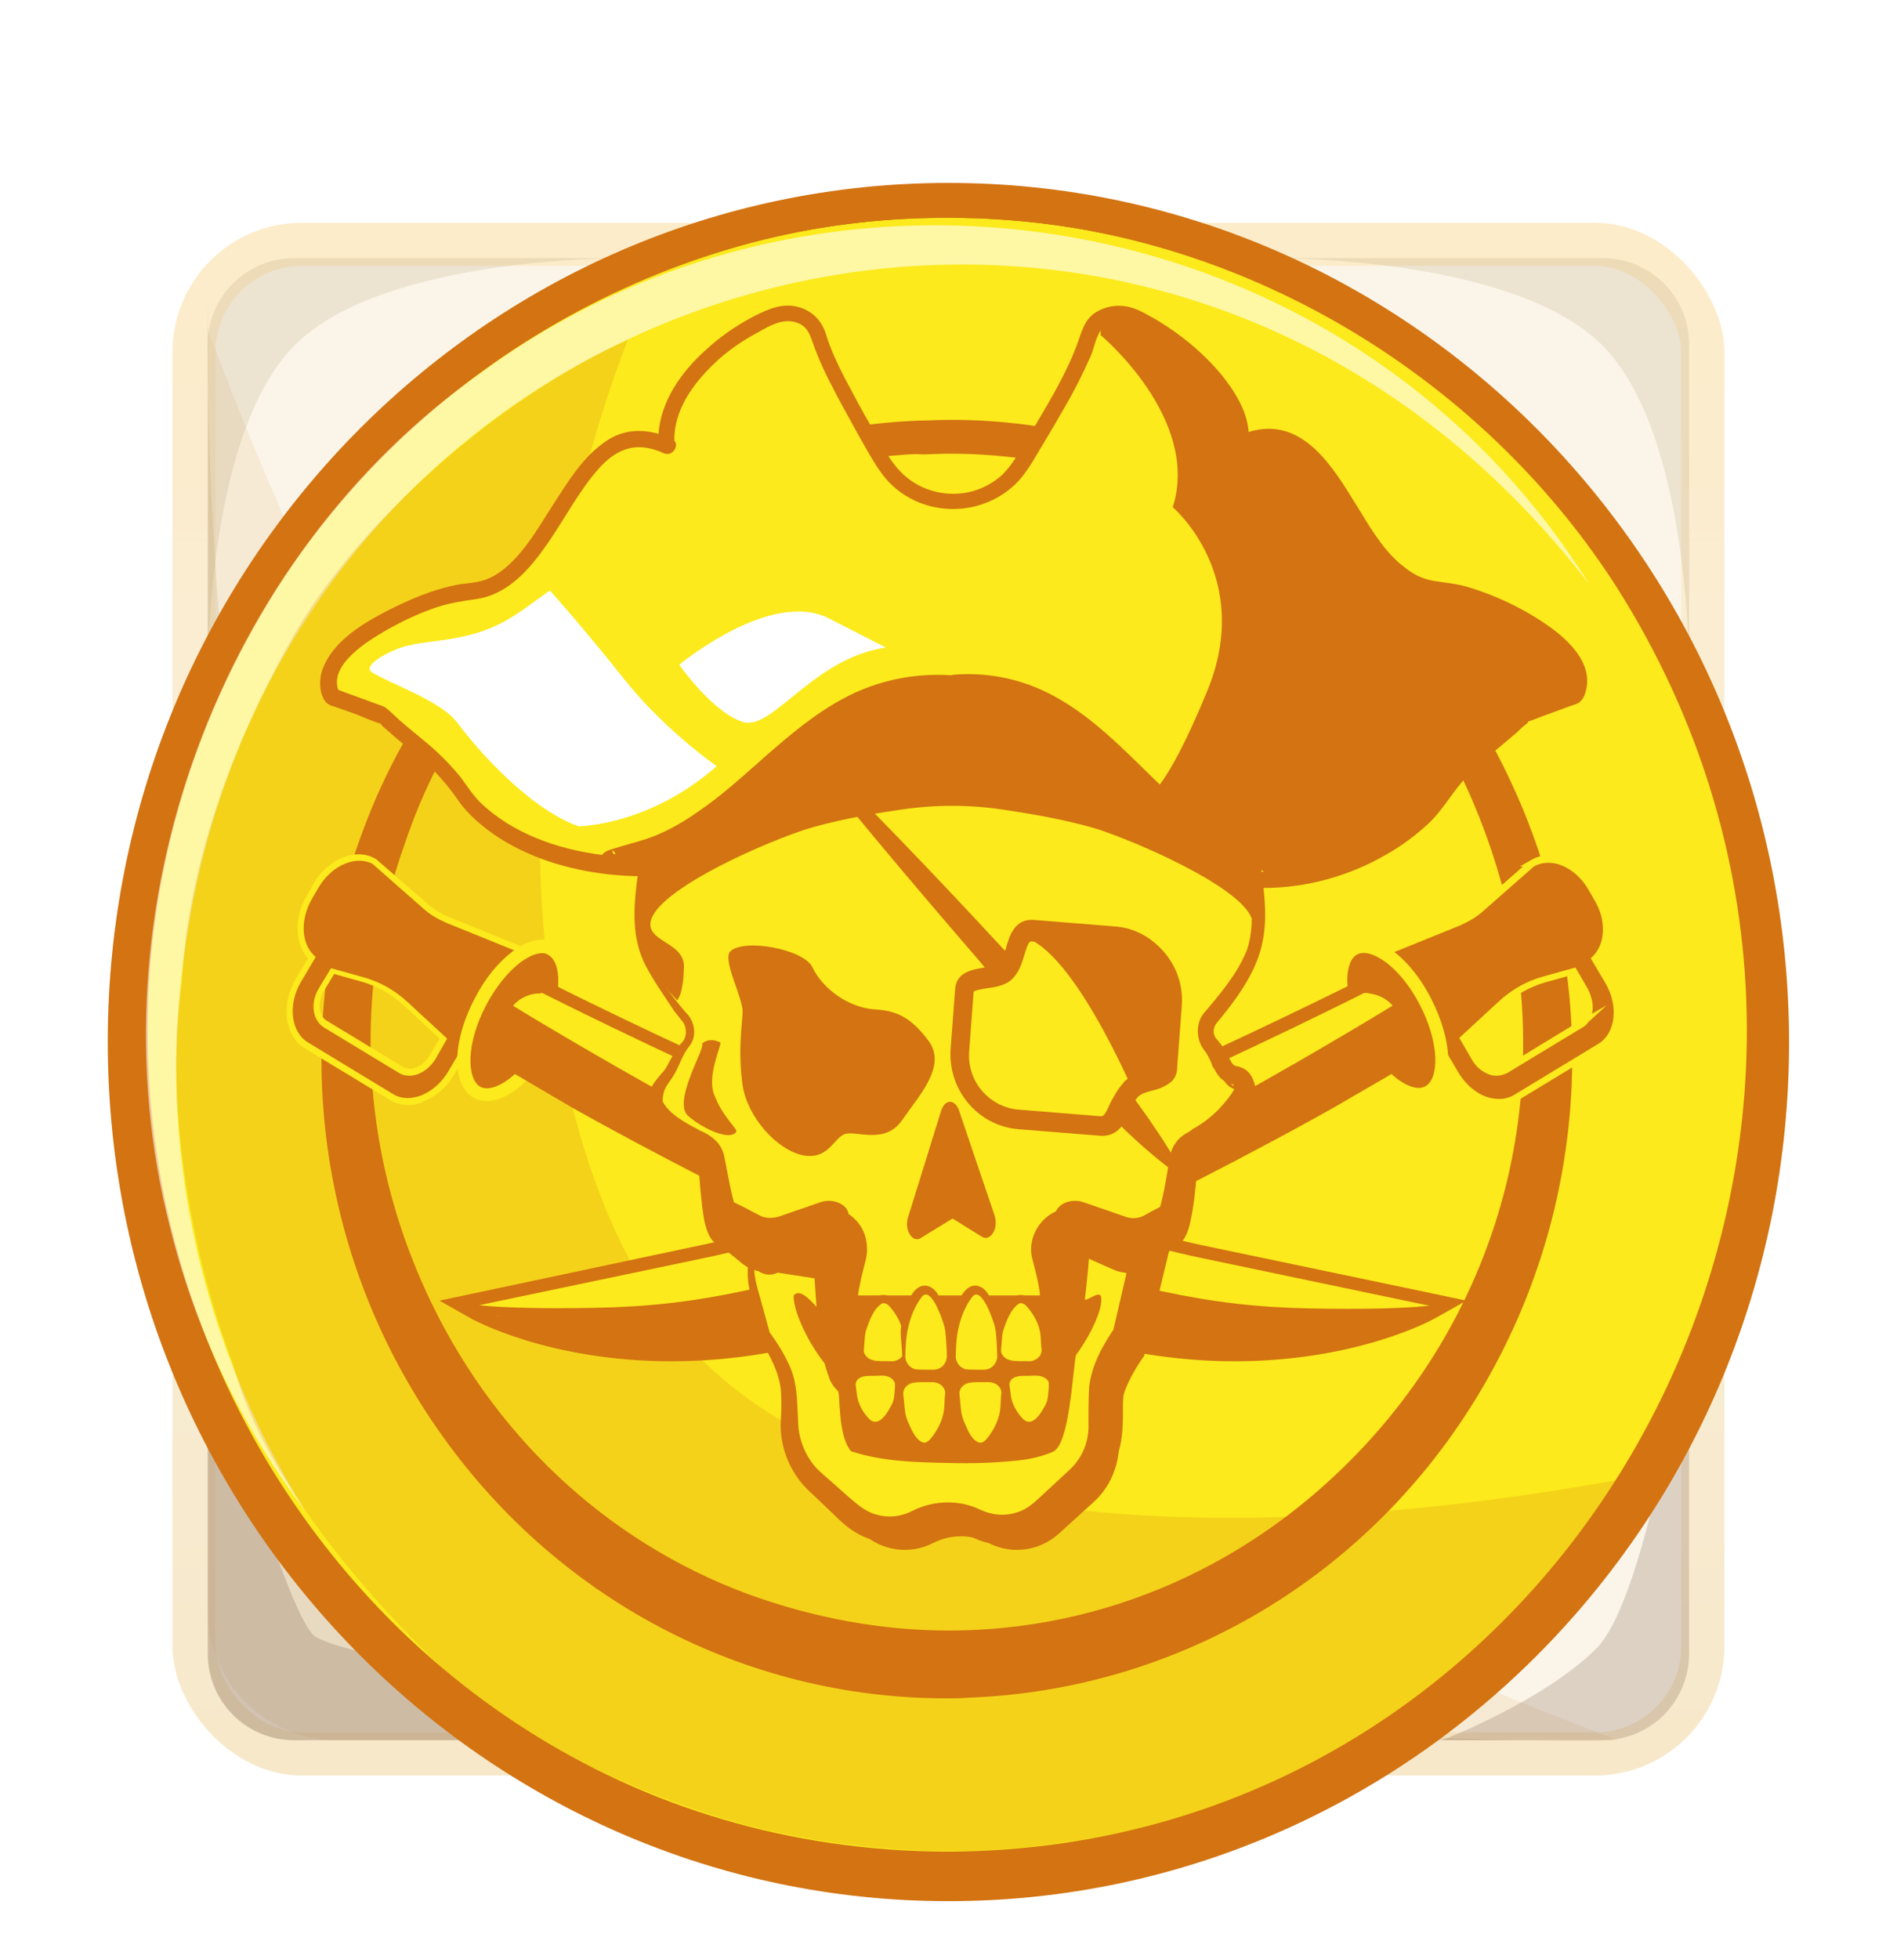 <svg width="106" height="109" viewBox="0 0 106 109" fill="none" xmlns="http://www.w3.org/2000/svg">
<g filter="url(#filter0_d_1193_19037)">
<rect x="9.6" y="9.999" width="86.401" height="86.401" rx="7.2" fill="#EDD195" fill-opacity="0.2"/>
<rect x="10.8" y="11.199" width="84.001" height="84.001" rx="6" stroke="url(#paint0_linear_1193_19037)" stroke-opacity="0.2" stroke-width="2.4"/>
<path d="M11.56 15.889C11.56 15.889 23.726 49.656 40.033 65.963C56.339 82.27 90.106 94.436 90.106 94.436H18.76C14.783 94.436 11.56 91.213 11.56 87.236V15.889Z" fill="#E1C088" fill-opacity="0.2"/>
<path d="M11.586 13.925C11.586 13.925 10.217 61.643 27.3 78.726C44.383 95.809 90.137 94.436 90.137 94.436H16.39C13.739 94.436 11.59 92.287 11.59 89.636L11.586 13.925Z" fill="#B69C75" fill-opacity="0.2"/>
<path d="M80.289 94.436C80.289 94.436 85.966 92.247 88.882 89.319C91.799 86.391 94.034 70.873 94.034 70.873L94.034 89.635C94.034 92.286 91.885 94.435 89.234 94.435L80.289 94.436Z" fill="#644433" fill-opacity="0.2"/>
<path d="M94.041 35.526C94.041 35.526 94.257 21.747 89.133 16.748C84.009 11.748 70.478 11.963 70.478 11.963L89.24 11.963C91.891 11.963 94.04 14.112 94.04 16.763L94.041 35.526Z" fill="#B69C75" fill-opacity="0.2"/>
<path d="M35.129 11.962C35.129 11.962 21.351 11.745 16.351 16.869C11.351 21.994 11.566 35.525 11.566 35.525L11.566 16.763C11.566 14.112 13.715 11.963 16.366 11.963L35.129 11.962Z" fill="#B69C75" fill-opacity="0.2"/>
<path d="M11.56 71.855C11.56 71.855 15.743 86.918 17.451 88.584C19.158 90.25 48.869 94.434 48.869 94.434H16.36C13.709 94.434 11.56 92.285 11.56 89.634V71.855Z" fill="#644433" fill-opacity="0.2"/>
</g>
<g filter="url(#filter1_d_1193_19037)">
<path d="M52.801 100.992C78.65 100.992 99.601 79.577 99.601 53.204C99.601 26.831 78.65 5.379 52.801 5.379C26.952 5.379 6 26.793 6 53.166C6 79.54 26.952 100.992 52.801 100.992Z" fill="#D37311"/>
<path d="M52.733 99.65C77.674 99.65 97.89 78.971 97.89 53.504C97.89 28.036 77.674 7.322 52.733 7.322C27.792 7.322 7.576 28 7.576 53.467C7.576 78.935 27.792 99.65 52.733 99.65Z" fill="#FCEA1C"/>
<path d="M52.733 7.322C68.046 7.104 83.004 15.666 91.282 28.762C102.9 47.119 100.378 71.462 85.313 87.025C84.39 88.004 83.004 89.274 82.009 90.181L80.233 91.596C79.735 91.995 78.918 92.575 78.385 92.938L77.462 93.591C76.964 93.881 76.005 94.498 75.507 94.788C74.548 95.369 73.518 95.877 72.487 96.421L70.427 97.364C56.748 103.241 40.476 101.863 28.005 93.591C12.835 83.615 4.556 65.004 7.399 46.829C10.774 24.445 30.528 7.068 52.733 7.322ZM52.733 7.322C40.831 7.177 29.071 12.401 20.722 21.035C7.967 34.022 4.13 54.411 11.342 71.244C18.555 88.222 34.578 99.251 52.733 99.251C70.889 99.251 86.948 88.186 94.124 71.208C101.337 54.374 97.535 33.95 84.745 20.999C76.396 12.401 64.671 7.177 52.733 7.322Z" fill="#D37311"/>
<path d="M52.733 7.322C70.675 7.104 87.871 18.785 94.728 35.691C107.447 66.31 85.348 100.52 52.733 100.484C20.117 100.484 -1.982 66.31 10.738 35.691C17.63 18.785 34.826 7.104 52.733 7.322ZM52.733 7.322C34.897 7.14 17.737 18.931 11.271 35.909C-0.596 65.875 21.148 98.815 52.733 98.743C84.318 98.779 106.097 65.838 94.23 35.909C87.728 18.931 70.604 7.14 52.733 7.322Z" fill="#D37311"/>
<path d="M52.734 7.322C70.64 7.068 87.836 18.822 94.622 35.764C107.164 66.274 85.136 100.121 52.734 100.158C20.331 100.121 -1.696 66.274 10.845 35.764C17.667 18.822 34.827 7.068 52.734 7.322ZM52.734 7.322C34.863 7.177 17.702 18.894 11.165 35.873C-0.915 65.875 21.006 99.251 52.769 99.142C84.532 99.287 106.453 65.875 94.373 35.873C87.765 18.894 70.605 7.177 52.734 7.322Z" fill="#D37311"/>
<path d="M52.735 7.322C37.99 7.213 23.601 15.267 15.501 27.819C-3.756 58.111 17.419 98.162 52.735 98.235C88.05 98.162 109.225 58.075 89.969 27.819C81.904 15.267 67.479 7.213 52.735 7.322ZM52.735 7.322C63.038 7.213 73.27 11.095 81.264 17.697C102.155 34.675 103.718 66.818 84.959 86.19C76.503 95.079 64.814 100.012 52.699 100.012C40.548 100.012 28.93 95.115 20.439 86.19C1.751 66.854 3.314 34.712 24.205 17.697C32.199 11.095 42.431 7.213 52.735 7.322Z" fill="#D37311"/>
<g opacity="0.6">
<path d="M88.475 27.71C62.433 -6.138 10.206 11.348 9.815 54.628C9.815 63.335 12.373 71.897 16.992 79.261C13.474 74.654 10.881 69.212 9.46 63.48C4.947 45.885 12.16 26.259 26.762 15.956C46.552 1.444 75.365 6.632 88.475 27.71Z" fill="white"/>
</g>
<path opacity="0.6" d="M24.219 31.842C23.58 31.914 21.803 32.785 22.372 33.148C23.224 33.692 25.711 34.526 26.493 35.578C28.163 37.791 30.472 39.931 32.355 40.584C32.355 40.584 35.73 40.584 39.034 37.682C39.034 37.682 36.547 35.977 34.558 33.474C32.568 30.971 30.97 29.194 30.97 29.194L29.762 30.064C28.127 31.225 27.026 31.443 25.036 31.697C24.752 31.733 24.468 31.769 24.219 31.842Z" fill="#D37311"/>
<path opacity="0.6" d="M47.206 31.951C43.618 32.495 41.735 36.014 40.278 35.542C38.821 35.07 37.223 32.785 37.223 32.785C37.223 32.785 41.628 29.121 44.435 30.536L47.206 31.951Z" fill="#D37311"/>
<path d="M34.947 14.116C28.08 17.138 19.945 24.152 16.247 30.735C12.853 36.779 10.438 43.469 10.12 49.944C9.064 56.527 10.777 65.424 12.973 71.096C14.452 76.923 19.803 83.319 23.96 87.391C28.117 91.463 33.602 94.172 39.087 96.024C44.573 97.876 51.365 98.616 57.344 97.966C63.323 97.317 69.704 95.7 74.987 92.355C80.549 89.302 86.29 83.29 89.988 77.57C70.761 81.024 49.5 81.08 39.087 70.88C29.062 61.06 26.918 34.944 34.947 14.116Z" fill="#D37311" fill-opacity="0.2"/>
<path d="M51.576 19.543C64.828 18.89 77.867 27.053 83.445 39.388C93.784 61.844 78.222 87.928 53.921 88.798C29.548 89.669 12.281 64.71 21.092 41.6C25.853 28.903 38.288 19.834 51.576 19.543ZM51.576 19.543C38.359 19.87 25.995 29.048 21.696 41.818C15.55 59.05 24.467 78.495 41.308 84.735C68.594 94.784 94.353 66.886 82.841 39.642C77.725 27.234 64.757 18.927 51.576 19.543Z" fill="#D37311"/>
<path d="M52.678 89.706C41.415 89.706 30.899 84.155 24.361 74.723C17.54 64.927 16.012 52.411 20.276 41.238C24.93 28.758 36.974 19.652 49.942 18.673C50.475 18.637 51.008 18.6 51.541 18.6C65.077 17.947 78.507 26.328 84.227 38.952C89.201 49.763 88.526 62.352 82.415 72.618C76.304 82.885 65.646 89.234 53.921 89.669C53.495 89.706 53.104 89.706 52.678 89.706ZM35.127 82.704C40.633 86.259 47.135 88.109 53.85 87.891C61.453 87.638 68.559 84.699 74.173 79.802C64.971 87.638 52.607 89.887 41.024 85.606C38.928 84.808 36.974 83.865 35.127 82.704ZM50.084 20.523C37.756 21.466 26.564 30.137 22.549 42.108C19.636 50.235 20.062 59.05 23.686 66.995C27.31 74.94 33.705 80.962 41.628 83.901C45.323 85.243 49.089 85.933 52.82 85.933C61.453 85.933 69.767 82.341 76.02 75.593C84.938 65.943 87.247 52.303 82.096 40.041C77.193 28.214 65.113 20.269 52.5 20.45L51.434 20.487C50.937 20.45 50.511 20.487 50.084 20.523Z" fill="#D37311"/>
<path d="M17.574 44.503L17.219 45.156C16.508 46.353 16.579 47.768 17.361 48.493L16.615 49.763C15.833 51.141 16.011 52.774 17.041 53.391L21.767 56.256C22.797 56.873 24.289 56.293 25.106 54.914L25.852 53.645C26.847 53.971 28.09 53.391 28.801 52.157L29.156 51.504C29.938 50.162 29.76 48.566 28.73 47.949L24.964 46.462C24.502 46.28 24.076 45.99 23.685 45.664L20.878 43.197C19.812 42.58 18.356 43.16 17.574 44.503ZM17.894 50.271L18.498 49.255L20.203 49.727C21.091 49.981 21.909 50.452 22.584 51.069L24.68 52.992L24.076 54.007C23.649 54.733 22.868 55.059 22.299 54.733L18.107 52.193C17.574 51.867 17.468 50.996 17.894 50.271Z" fill="#D37311"/>
<path d="M22.69 56.692C22.335 56.692 21.98 56.583 21.695 56.402L16.97 53.536C15.833 52.846 15.62 51.105 16.473 49.654L17.148 48.529C16.402 47.695 16.366 46.28 17.077 45.047L17.29 44.684L17.432 44.394C18.249 42.979 19.848 42.326 20.949 43.016L23.791 45.482C24.147 45.809 24.573 46.063 25.035 46.244L28.801 47.768C29.938 48.457 30.151 50.162 29.334 51.613L28.978 52.266C28.268 53.499 27.024 54.116 25.959 53.862L25.284 54.987C24.893 55.676 24.289 56.22 23.614 56.474C23.294 56.656 23.01 56.692 22.69 56.692ZM17.787 44.503L17.361 45.228C16.721 46.353 16.757 47.659 17.468 48.348L17.574 48.457L16.757 49.836C16.011 51.105 16.189 52.629 17.148 53.209L21.873 56.075C22.335 56.365 22.903 56.365 23.472 56.148C24.076 55.894 24.608 55.422 24.964 54.805L25.781 53.427L25.923 53.463C26.847 53.79 28.019 53.173 28.659 52.085L29.014 51.432C29.76 50.162 29.582 48.675 28.659 48.094L24.893 46.571C24.395 46.353 23.933 46.099 23.543 45.736L20.736 43.269C19.848 42.798 18.533 43.306 17.787 44.503ZM22.797 55.059C22.584 55.059 22.406 55.023 22.228 54.914L18.036 52.375C17.396 51.976 17.254 50.996 17.752 50.198L17.858 50.017L18.427 49.074L20.239 49.582C21.162 49.836 21.98 50.307 22.69 50.96L24.893 52.992L24.253 54.116C23.898 54.697 23.329 55.059 22.797 55.059ZM17.965 50.452C17.681 51.069 17.752 51.758 18.214 52.012L22.406 54.551C22.868 54.842 23.578 54.551 23.933 53.898L24.466 52.992L22.477 51.142C21.802 50.525 21.02 50.089 20.168 49.836L18.604 49.4L17.965 50.452Z" fill="#FCEA1C"/>
<path d="M30.551 53.014C31.691 50.819 31.773 48.584 30.733 48.02C29.692 47.457 27.925 48.779 26.785 50.974C25.644 53.168 25.563 55.404 26.603 55.968C27.643 56.531 29.41 55.209 30.551 53.014Z" fill="#D37311"/>
<path d="M27.096 56.474C26.847 56.474 26.598 56.402 26.385 56.293C25.142 55.604 25.142 53.209 26.421 50.779C26.989 49.654 27.735 48.747 28.552 48.131C29.405 47.478 30.258 47.333 30.862 47.659C31.466 47.986 31.821 48.784 31.785 49.872C31.75 50.888 31.43 52.049 30.826 53.137C29.831 55.205 28.304 56.474 27.096 56.474ZM30.187 48.239C29.831 48.239 29.441 48.421 28.979 48.747C28.268 49.291 27.593 50.126 27.06 51.142C25.923 53.318 25.994 55.241 26.741 55.676C27.487 56.075 29.121 55.023 30.222 52.883C30.755 51.867 31.075 50.815 31.075 49.908C31.11 49.11 30.897 48.566 30.542 48.348C30.435 48.276 30.329 48.239 30.187 48.239Z" fill="#FCEA1C"/>
<path d="M68.736 70.587C66.711 70.587 64.614 70.369 62.518 69.97C52.25 67.902 32.248 56.656 32.07 56.547L28.944 54.733C28.02 54.189 27.558 53.173 27.771 52.085C27.984 51.033 28.766 50.271 29.832 50.126C29.938 50.126 30.081 50.09 30.187 50.09H30.258L30.329 50.126C30.578 50.235 54.205 62.17 66.853 64.819L80.638 67.721L79.785 68.192C79.643 68.301 75.522 70.587 68.736 70.587Z" fill="#FCEA1C"/>
<path d="M30.187 50.452C30.258 50.489 53.956 62.497 66.782 65.181L79.608 67.866C79.608 67.866 75.486 70.188 68.7 70.188C66.853 70.188 64.792 70.006 62.554 69.571C52.215 67.467 32.177 56.221 32.177 56.221L29.086 54.407C27.38 53.391 27.878 50.743 29.832 50.489C29.974 50.489 30.081 50.489 30.187 50.452ZM30.329 49.727H30.152C30.009 49.727 29.903 49.727 29.761 49.763C28.588 49.908 27.629 50.815 27.416 52.012C27.167 53.246 27.7 54.407 28.766 55.023L31.857 56.837C32.674 57.309 52.108 68.192 62.447 70.297C64.543 70.732 66.675 70.95 68.7 70.95C75.593 70.95 79.785 68.628 79.963 68.519L81.633 67.576L79.75 67.177L66.924 64.492C54.311 61.844 30.72 49.944 30.507 49.836L30.329 49.727Z" fill="#D37311"/>
<path d="M27.736 51.831C27.416 52.774 28.055 53.246 28.908 53.754L36.582 58.035C36.582 58.035 54.382 67.068 64.97 68.809C75.522 70.551 80.212 67.757 80.212 67.757C80.212 67.757 78.862 68.12 72.999 68.011C67.137 67.902 63.087 66.886 54.027 64.093C45.003 61.3 28.34 51.033 28.34 51.033L27.736 51.831Z" fill="#D37311"/>
<path d="M27.948 52.23C27.628 53.173 28.019 54.189 28.872 54.697L35.906 58.651C35.906 58.651 53.28 68.483 63.832 70.224C74.384 71.965 79.536 68.374 79.536 68.374C79.536 68.374 78.186 68.737 72.323 68.628C66.461 68.519 62.411 67.503 53.351 64.71C44.327 61.916 27.948 52.23 27.948 52.23Z" fill="#D37311"/>
<path d="M85.256 43.197L82.449 45.664C82.058 45.99 81.632 46.28 81.17 46.462L77.404 47.985C76.374 48.602 76.196 50.198 76.978 51.541L77.333 52.194C78.044 53.391 79.287 54.007 80.282 53.681L81.028 54.95C81.809 56.329 83.337 56.91 84.368 56.293L89.093 53.427C90.123 52.81 90.336 51.178 89.519 49.799L88.773 48.529C89.519 47.804 89.626 46.389 88.915 45.192L88.56 44.539C87.743 43.16 86.286 42.58 85.256 43.197ZM87.991 52.194L83.799 54.733C83.231 55.059 82.449 54.769 82.023 54.007L81.419 52.992L83.515 51.069C84.19 50.452 85.007 49.981 85.895 49.727L87.6 49.255L88.204 50.271C88.666 50.996 88.56 51.867 87.991 52.194Z" fill="#D37311"/>
<path d="M83.408 56.692C83.231 56.692 83.018 56.656 82.84 56.619C82.058 56.402 81.312 55.821 80.85 55.023L80.175 53.898C79.11 54.189 77.866 53.536 77.156 52.302L76.8 51.686C76.409 50.996 76.232 50.234 76.303 49.509C76.374 48.783 76.729 48.203 77.298 47.877L81.099 46.317C81.561 46.135 81.987 45.881 82.343 45.555L84.794 43.414H84.616L85.185 43.088C85.647 42.798 86.18 42.725 86.748 42.87C87.53 43.088 88.24 43.632 88.702 44.467L89.057 45.12C89.768 46.353 89.732 47.768 88.986 48.602L89.661 49.727C90.514 51.178 90.301 52.919 89.164 53.608L84.439 56.474C84.119 56.619 83.764 56.692 83.408 56.692ZM80.353 53.463L81.17 54.842C81.597 55.567 82.236 56.111 82.947 56.293C83.444 56.402 83.87 56.365 84.261 56.148L88.986 53.282C89.945 52.701 90.123 51.178 89.377 49.908L88.56 48.529L88.666 48.421C89.377 47.731 89.448 46.425 88.773 45.301L88.418 44.684C87.992 43.959 87.352 43.451 86.677 43.269C86.215 43.161 85.789 43.197 85.398 43.414L82.591 45.881C82.201 46.244 81.739 46.498 81.241 46.716L77.475 48.239C77.049 48.493 76.765 49.001 76.694 49.618C76.623 50.271 76.765 50.96 77.12 51.577L77.475 52.23C78.115 53.318 79.287 53.935 80.211 53.608L80.353 53.463ZM83.337 55.059C83.231 55.059 83.124 55.059 83.018 55.023C82.591 54.914 82.165 54.588 81.916 54.116L81.241 52.955L83.444 50.924C84.154 50.271 84.972 49.799 85.895 49.545L87.707 49.037L88.382 50.198C88.631 50.67 88.737 51.178 88.631 51.613L89.448 51.142L88.418 52.085C88.347 52.194 88.24 52.302 88.098 52.375L83.906 54.914C83.728 54.987 83.55 55.059 83.337 55.059ZM81.668 53.028L82.201 53.935C82.414 54.297 82.733 54.588 83.089 54.66C83.337 54.733 83.55 54.697 83.728 54.588L87.956 52.012C88.134 51.903 88.24 51.722 88.311 51.504C88.418 51.142 88.311 50.742 88.098 50.343L87.565 49.437L86.002 49.872C85.149 50.126 84.368 50.561 83.693 51.178L81.668 53.028Z" fill="#FCEA1C"/>
<path d="M79.538 55.954C80.578 55.39 80.496 53.154 79.356 50.96C78.216 48.765 76.448 47.443 75.408 48.006C74.368 48.57 74.449 50.806 75.59 53C76.73 55.195 78.498 56.517 79.538 55.954Z" fill="#D37311"/>
<path d="M79.004 56.474C78.506 56.474 77.973 56.257 77.405 55.821C76.623 55.241 75.877 54.298 75.273 53.173C74.03 50.743 73.994 48.348 75.238 47.659C76.481 46.97 78.435 48.348 79.679 50.779C80.922 53.209 80.958 55.604 79.714 56.293C79.501 56.402 79.252 56.474 79.004 56.474ZM75.558 48.312C74.811 48.711 74.74 50.67 75.877 52.847C76.41 53.862 77.085 54.697 77.796 55.241C78.435 55.712 79.004 55.858 79.359 55.64C80.105 55.241 80.176 53.282 79.039 51.105C77.938 48.965 76.304 47.913 75.558 48.312Z" fill="#FCEA1C"/>
<path d="M37.4 70.587C30.614 70.587 26.492 68.301 26.315 68.192L25.462 67.721L39.247 64.819C51.895 62.17 75.522 50.235 75.771 50.126L75.842 50.09H75.913C76.055 50.09 76.162 50.126 76.268 50.126C77.298 50.271 78.116 51.033 78.329 52.085C78.542 53.137 78.08 54.189 77.156 54.733L74.065 56.547C73.852 56.656 53.849 67.866 43.582 69.934C41.521 70.369 39.425 70.587 37.4 70.587Z" fill="#FCEA1C"/>
<path d="M75.948 50.452C76.055 50.452 76.161 50.452 76.268 50.489C78.222 50.743 78.719 53.427 77.014 54.407L73.923 56.221C73.923 56.221 53.885 67.503 43.546 69.571C41.343 70.006 39.282 70.188 37.399 70.188C30.613 70.188 26.492 67.866 26.492 67.866L39.318 65.181C52.144 62.497 75.877 50.489 75.948 50.452ZM75.77 49.727L75.593 49.799C75.344 49.908 51.753 61.807 39.176 64.456L26.35 67.177L24.467 67.576L26.137 68.519C26.314 68.628 30.507 70.95 37.399 70.95C39.46 70.95 41.592 70.732 43.688 70.297C53.991 68.192 73.425 57.309 74.243 56.837L77.369 55.023C78.435 54.407 78.932 53.21 78.719 52.012C78.471 50.815 77.582 49.908 76.374 49.763C76.232 49.727 76.126 49.727 75.984 49.727H75.77Z" fill="#D37311"/>
<path d="M77.795 50.997C77.795 50.997 61.132 61.3 52.108 64.057C43.084 66.85 39.033 67.866 33.136 67.975C27.273 68.084 25.923 67.721 25.923 67.721C25.923 67.721 30.613 70.478 41.201 68.773C51.753 67.032 69.588 57.998 69.588 57.998L77.262 53.718C78.115 53.246 78.755 52.738 78.435 51.795L77.795 50.997Z" fill="#D37311"/>
<path d="M78.151 52.158C78.151 52.158 61.807 61.88 52.748 64.637C43.723 67.431 39.673 68.447 33.775 68.555C27.913 68.664 26.563 68.301 26.563 68.301C26.563 68.301 31.715 71.857 42.267 70.152C52.819 68.41 70.192 58.579 70.192 58.579L77.227 54.625C78.08 54.153 78.471 53.101 78.151 52.158Z" fill="#D37311"/>
<path d="M46.245 50.96C45.89 50.307 41.733 49.545 41.165 50.017C40.809 50.307 43.687 51.323 43.474 51.577C43.083 52.157 43.296 54.116 43.474 55.313C43.652 56.511 44.824 57.672 45.89 57.853C46.956 58.071 47.133 57.164 47.631 57.055C48.093 56.946 49.194 57.454 49.869 56.547C50.508 55.676 51.681 54.552 50.899 53.645C50.118 52.738 49.549 52.556 48.697 52.484C47.808 52.484 46.742 51.867 46.245 50.96C46.281 50.997 46.281 50.96 46.245 50.96Z" fill="#D37311"/>
<path d="M46.211 58.796C46.069 58.796 45.926 58.796 45.749 58.76C44.328 58.47 42.907 56.982 42.658 55.495C42.48 54.334 42.338 52.919 42.516 51.94C42.374 51.867 42.196 51.758 42.018 51.686C40.953 51.178 40.384 50.888 40.313 50.199C40.278 49.872 40.42 49.545 40.668 49.328C40.846 49.183 41.414 48.711 44.079 49.219C46.601 49.691 46.921 50.307 47.028 50.525L47.063 50.561C47.419 51.178 48.2 51.613 48.769 51.65C49.834 51.722 50.651 51.976 51.575 53.101C52.677 54.443 51.54 55.858 50.865 56.728C50.758 56.873 50.651 57.019 50.545 57.127C49.799 58.143 48.662 58.034 48.058 57.998C47.987 57.998 47.916 57.998 47.845 57.962C47.809 57.998 47.774 57.998 47.774 58.034C47.49 58.325 47.028 58.796 46.211 58.796ZM44.221 52.085C44.114 52.339 44.079 53.5 44.363 55.168C44.505 55.967 45.358 56.873 46.069 57.019C46.317 57.055 46.353 57.019 46.601 56.801C46.815 56.62 47.063 56.329 47.49 56.257C47.738 56.22 48.023 56.22 48.271 56.257C48.84 56.329 49.053 56.293 49.195 56.112C49.301 55.967 49.408 55.821 49.55 55.676C50.012 55.096 50.438 54.515 50.261 54.334C49.657 53.608 49.337 53.536 48.626 53.5C47.419 53.427 46.175 52.629 45.571 51.577C45.358 51.432 44.825 51.287 44.221 51.142C44.292 51.214 44.292 51.323 44.328 51.432C44.399 51.577 44.363 51.867 44.221 52.085ZM44.185 52.085C44.185 52.121 44.185 52.121 44.185 52.085V52.085ZM46.282 50.96L45.536 51.396C45.536 51.396 45.536 51.396 45.536 51.432L46.282 50.96Z" fill="#FCEA1C"/>
<path d="M62.411 62.751L62.233 68.301L60.634 63.694C60.634 63.694 60.279 72.364 59.213 73.198C58.148 74.033 53.529 73.96 53.529 73.96C53.529 73.96 48.91 74.033 47.845 73.198C46.779 72.364 46.423 63.694 46.423 63.694L44.825 68.301L44.647 62.751L42.16 65.798L43.297 70.695C43.297 70.695 44.434 72.219 44.612 73.561C44.789 74.903 44.612 77.443 44.612 77.443L48.022 80.526C49.088 81.506 50.651 81.724 51.93 81.071C52.925 80.563 54.062 80.563 55.057 81.071C56.336 81.724 57.899 81.506 58.965 80.526L60.883 78.785C61.807 77.951 62.304 76.754 62.304 75.484C62.304 74.795 62.304 74.069 62.375 73.525C62.553 72.183 63.69 70.659 63.69 70.659L64.4 67.612C64.685 66.451 64.4 65.254 63.654 64.347L62.411 62.751Z" fill="#D37311"/>
<path d="M61.629 61.626L64.116 64.673L62.979 69.571C62.979 69.571 61.842 71.094 61.664 72.437C61.593 72.981 61.593 73.706 61.593 74.396C61.593 75.629 61.096 76.826 60.172 77.66L58.254 79.402C57.188 80.381 55.625 80.599 54.346 79.946C53.351 79.438 52.214 79.438 51.219 79.946C49.905 80.599 48.377 80.381 47.311 79.402L45.393 77.66C44.469 76.826 43.972 75.629 43.972 74.396C43.972 73.706 43.972 72.981 43.901 72.437C43.723 71.094 42.586 69.571 42.586 69.571L41.947 66.923C41.627 65.508 41.947 64.057 42.87 62.968L43.901 61.699" fill="#FCEA1C"/>
<path d="M45.642 62.569C45.642 62.569 45.997 71.24 47.063 72.074C48.129 72.908 52.747 72.836 52.747 72.836C52.747 72.836 57.366 72.908 58.431 72.074C59.497 71.24 59.853 62.569 59.853 62.569" fill="#FCEA1C"/>
<path d="M60.669 61.59L60.705 59.776C60.705 59.486 61.096 59.341 61.273 59.558L62.41 60.937C62.552 61.118 64.613 63.658 65.075 64.238C65.146 64.311 65.146 64.419 65.146 64.528L65.075 64.855L63.902 69.716L63.867 69.933L63.725 70.115C62.979 71.131 62.481 72.255 62.517 73.561C62.517 74.359 62.517 75.23 62.268 75.992C61.984 76.826 61.522 77.588 60.883 78.205L59.248 79.656C57.969 80.925 56.264 81.506 54.559 80.925C53.99 80.708 53.422 80.345 52.782 80.345C52.249 80.309 51.752 80.49 51.29 80.744C50.402 81.107 49.372 81.143 48.483 80.853C47.702 80.635 47.027 80.091 46.458 79.511L44.895 78.023C43.9 77.007 43.367 75.556 43.474 74.142C43.51 73.634 43.51 73.053 43.474 72.546C43.367 71.566 42.87 70.623 42.337 69.788L42.266 69.716V69.643L41.84 67.539L41.733 66.995C41.449 65.725 41.733 64.311 42.515 63.259C42.941 62.678 43.474 62.17 43.936 61.626M45.286 62.424L45.392 62.062C45.499 61.735 45.996 61.771 46.032 62.134C46.139 63.585 46.281 65.072 46.458 66.415C46.6 67.684 46.778 68.99 47.062 70.188C47.169 70.587 47.276 71.094 47.489 71.421C47.524 71.493 47.56 71.53 47.631 71.566C47.808 71.638 48.022 71.711 48.235 71.747C49.727 72.038 51.255 72.038 52.818 72.001C54.381 71.965 55.873 71.929 57.365 71.566C57.578 71.493 57.792 71.457 57.969 71.348L57.934 71.385C58.147 70.986 58.218 70.55 58.289 70.115C58.857 66.814 58.964 62.823 59.106 59.268C59.142 58.905 59.603 58.833 59.746 59.159L60.812 62.207M59.106 63.259C59.035 63.077 59.177 62.859 59.355 62.823L60.421 62.678C60.634 62.642 60.812 62.823 60.776 63.005C60.634 65.544 60.421 67.975 59.923 70.478C59.71 71.385 59.568 75.593 58.609 75.992C58.005 76.246 57.365 76.391 56.726 76.463C55.376 76.609 54.097 76.645 52.818 76.609C51.041 76.572 49.123 76.536 47.382 75.956C46.6 75.049 46.814 72.691 46.636 72.582C46.458 72.437 46.316 72.219 46.21 72.001C45.535 70.26 45.499 68.337 45.357 66.487C45.286 65.326 45.25 64.129 45.215 62.968C45.215 62.751 45.392 62.606 45.606 62.642C45.819 62.678 45.925 62.896 45.854 63.077M43.865 61.626C42.586 63.259 41.556 64.673 42.16 66.85L42.302 67.358L42.87 69.426L42.799 69.281C43.261 69.897 43.652 70.514 43.971 71.24C44.291 71.929 44.362 72.763 44.398 73.525C44.398 73.779 44.433 74.105 44.433 74.359C44.469 75.375 44.895 76.391 45.641 77.08L47.24 78.495C47.702 78.894 48.199 79.329 48.768 79.474C49.478 79.692 50.224 79.583 50.828 79.257C52.001 78.676 53.422 78.64 54.594 79.22C55.234 79.511 55.944 79.583 56.584 79.365C57.152 79.22 57.614 78.785 58.04 78.386L59.603 76.935C60.279 76.282 60.634 75.375 60.598 74.432C60.598 73.743 60.598 73.09 60.634 72.4C60.776 71.131 61.415 70.006 62.126 68.99L61.948 69.353L63.085 64.456L63.298 65.326L61.131 62.678C60.989 62.497 61.06 62.243 61.273 62.17L62.126 61.88C62.339 61.807 62.552 61.953 62.552 62.207" fill="#D37311"/>
<path d="M69.766 49.001C70.797 46.897 70.122 44.213 69.766 41.782C69.411 39.351 64.295 35.796 61.382 34.309C59.57 33.402 56.834 32.749 54.986 32.386C53.707 32.132 52.357 32.132 51.078 32.386C49.231 32.749 46.495 33.365 44.683 34.309C41.734 35.796 36.583 39.351 36.263 41.782C35.907 44.213 34.877 46.752 36.263 49.001C36.867 50.235 38.572 51.65 39.212 52.448C39.034 53.464 38.963 53.718 38.608 54.153C38.288 54.697 38.323 54.516 38.146 54.951C37.613 56.257 38.146 57.019 37.932 57.853C37.79 58.76 38.572 59.341 39.247 59.776C39.567 59.957 39.78 60.284 39.816 60.683C39.958 61.916 40.277 64.637 40.668 64.819C40.988 64.964 41.699 65.508 42.196 65.907C42.516 66.161 42.942 66.197 43.297 66.016L45.855 66.415C46.708 65.98 47.383 65.254 47.135 66.234C46.886 67.286 46.637 68.301 46.637 68.7V71.312C46.637 71.966 47.135 72.51 47.739 72.51H58.113C58.717 72.51 59.214 71.966 59.214 71.312V68.7C59.214 68.338 58.966 67.286 58.717 66.234C58.468 65.254 59.392 64.383 60.245 64.819L62.554 65.98C62.909 66.161 63.336 66.125 63.655 65.871C64.153 65.472 64.863 64.927 65.183 64.782C65.574 64.601 65.929 61.88 66.036 60.647C66.071 60.248 66.284 59.921 66.604 59.74C67.279 59.341 69.731 57.672 69.589 56.801C69.411 55.531 68.594 56.112 68.061 54.806C67.883 54.37 67.67 54.044 67.493 53.79C67.137 53.355 67.137 52.666 67.493 52.23C68.274 51.468 69.162 50.235 69.766 49.001Z" fill="#D37311"/>
<path d="M37.009 51.251C37.719 51.178 38.039 50.634 38.075 49.001C38.11 47.623 35.978 47.623 36.227 46.462C36.583 44.829 41.699 42.435 44.648 41.419C46.175 40.911 48.343 40.512 50.119 40.258C52.038 39.968 53.992 39.968 55.875 40.258C57.615 40.512 59.818 40.911 61.346 41.419C64.259 42.435 69.411 44.829 69.731 46.462C70.086 48.094 69.518 48.348 68.487 49.763C67.883 50.598 67.599 50.997 67.599 52.267C67.599 52.738 67.244 54.334 67.564 54.624C67.777 54.806 67.954 55.024 68.132 55.314C68.665 56.184 69.305 55.532 69.482 56.366C69.624 56.983 67.35 58.361 66.675 58.651C66.356 58.797 66.142 59.014 66.107 59.268C65.965 60.102 65.645 61.953 65.254 62.062C64.934 62.17 64.224 62.533 63.727 62.823C63.407 63.005 62.98 63.041 62.625 62.896L60.316 62.098C59.463 61.808 58.539 62.388 58.788 63.041C59.037 63.694 59.285 64.456 59.285 64.71V66.487C59.285 66.923 58.788 67.286 58.184 67.286C55.59 67.286 50.403 67.286 47.81 67.286C47.206 67.286 46.708 66.923 46.708 66.487V64.71C46.708 64.456 46.957 63.767 47.206 63.041C47.454 62.388 46.531 61.808 45.678 62.098L43.368 62.896C43.013 63.005 42.587 63.005 42.267 62.823C41.77 62.569 41.059 62.17 40.739 62.062C40.349 61.916 39.993 60.102 39.887 59.268C39.851 59.014 39.638 58.797 39.318 58.651C38.643 58.361 36.725 57.49 36.725 56.874C36.76 55.822 38.963 51.65 39.105 53.319C39.141 53.754 37.435 56.547 38.323 57.309C39.212 58.071 40.668 58.688 40.988 58.18C41.095 58.035 40.206 57.345 39.745 56.076C39.354 55.024 40.206 53.282 40.1 53.21C39.673 52.992 39.318 53.065 39.069 53.282C39.069 53.282 36.867 52.158 36.263 51.323L37.009 51.251Z" fill="#FCEA1C"/>
<path d="M35.907 48.856C34.841 46.716 35.516 44.249 35.764 42C36.084 40.15 37.754 38.843 39.033 37.646C41.165 35.905 43.474 34.2 46.068 33.293C48.733 32.386 51.504 31.733 54.311 32.059C56.727 32.386 59.107 33.039 61.31 34.091C63.797 35.433 69.624 39.17 69.979 42.145C70.76 46.825 70.831 48.421 67.74 52.121C67.527 52.375 67.492 52.774 67.74 53.028C67.883 53.21 68.06 53.391 68.167 53.609C68.344 53.863 68.451 54.189 68.629 54.407C68.735 54.552 68.913 54.516 69.055 54.588C69.588 54.733 69.872 55.35 69.908 55.894C69.872 56.511 69.481 57.055 69.162 57.454C68.7 58.035 68.202 58.506 67.669 59.014C67.456 59.232 67.065 59.522 66.817 59.667C66.781 59.703 66.746 59.74 66.71 59.812C66.568 60.937 66.532 61.989 66.284 63.114C66.177 63.658 65.964 64.347 65.395 64.601C64.259 65.326 63.335 66.524 61.878 65.798C61.523 65.653 59.924 64.927 59.604 64.782C59.64 64.782 59.604 64.819 59.64 64.746C59.853 65.544 60.137 66.451 60.208 67.286C60.244 68.047 61.31 66.705 61.31 67.503C61.345 68.773 59.142 72.256 57.899 72.219C54.559 72.256 51.042 72.292 47.667 72.292C46.281 72.365 44.149 68.7 44.185 67.286C44.682 66.705 45.677 68.338 45.677 68.084C45.748 67.177 45.499 65.617 45.713 64.746C45.713 64.746 45.713 64.782 45.748 64.819C45.784 64.855 45.784 64.855 45.819 64.855C45.855 64.855 45.89 64.855 45.89 64.819H45.855L45.784 64.855L44.86 65.254C44.576 65.363 43.723 65.726 43.439 65.834C42.728 66.125 41.876 65.98 41.272 65.472C40.881 65.145 40.49 64.819 40.063 64.565L40.028 64.528C39.85 64.456 39.602 64.166 39.566 64.093C39.246 63.585 39.175 62.932 39.104 62.424C38.998 61.554 38.927 60.719 38.891 59.885C38.927 59.522 38.5 59.377 38.252 59.196C37.683 58.797 37.115 58.361 36.617 57.817C36.333 57.49 36.049 57.164 36.013 56.729C36.013 55.822 36.475 55.35 37.008 54.733C37.328 54.225 37.541 53.645 37.967 53.21C38.252 52.919 38.252 52.375 38.003 52.049C37.79 51.795 37.719 51.686 37.541 51.468C36.972 50.598 36.368 49.763 35.907 48.856ZM68.096 56.656C68.309 56.402 68.522 56.148 68.664 55.894C68.7 55.858 68.7 55.822 68.7 55.822C68.7 55.822 68.7 55.822 68.7 55.785C68.7 55.713 68.664 55.64 68.664 55.568H68.7C68.629 55.531 68.558 55.531 68.487 55.495C67.634 55.278 67.527 54.298 67.101 53.718C66.603 53.137 66.532 52.23 66.994 51.613C67.918 50.525 68.877 49.4 69.41 48.094C70.05 46.208 69.446 44.176 69.126 42.254C68.842 40.549 66.284 38.916 64.898 38.009C63.513 37.175 62.056 36.377 60.599 35.76C57.082 34.526 53.209 33.728 49.514 34.563C47.311 34.962 45.144 35.506 43.154 36.594C40.881 37.755 38.429 39.061 36.795 41.056C36.546 41.383 36.368 41.709 36.297 42.072C36.262 42.217 36.191 42.689 36.155 42.834C35.764 44.757 35.267 46.897 36.155 48.711C36.724 49.727 37.434 50.67 38.181 51.541C38.678 52.013 38.82 52.847 38.394 53.391C38.003 53.863 37.861 54.407 37.577 54.915C37.399 55.241 37.15 55.531 37.044 55.749C36.937 55.931 36.866 56.366 36.901 56.511C37.292 57.236 38.216 57.708 38.962 58.107C39.566 58.361 40.17 58.797 40.312 59.522C40.561 60.647 40.703 61.916 41.165 62.968C41.129 62.932 41.129 62.896 40.987 62.787C40.952 62.751 40.881 62.715 40.916 62.751L40.952 62.787C41.414 63.005 41.911 63.295 42.337 63.585C42.408 63.621 42.586 63.73 42.657 63.803C42.693 63.803 42.728 63.803 42.728 63.767C43.403 63.404 44.362 62.896 45.038 62.569C46.245 61.989 47.773 62.678 48.164 63.984C48.306 64.456 48.306 64.964 48.164 65.435C48.022 66.016 47.844 66.669 47.773 67.249C47.773 67.286 47.773 67.286 47.773 67.286C47.773 67.612 47.809 69.462 47.809 69.752C47.809 69.644 47.738 69.571 47.631 69.535C50.9 69.499 54.737 69.535 58.006 69.607C57.934 69.607 57.899 69.68 57.864 69.716C57.864 69.208 57.899 67.721 57.899 67.286C57.863 66.741 57.615 65.798 57.473 65.254C57.117 63.875 58.219 62.424 59.64 62.424C60.137 62.424 60.599 62.642 61.026 62.86L62.802 63.767L62.837 63.803C62.837 63.803 62.873 63.839 62.908 63.839H62.944C63.513 63.476 64.046 63.077 64.649 62.787C64.685 62.751 64.578 62.823 64.578 62.823C64.543 62.86 64.507 62.896 64.472 62.896C64.436 62.932 64.401 62.968 64.365 63.005C64.792 61.953 64.934 60.647 65.147 59.486C65.253 58.978 65.573 58.542 65.999 58.289C66.248 58.144 66.213 58.18 66.39 58.035C66.994 57.708 67.598 57.236 68.096 56.656Z" fill="#D37311"/>
<path d="M50.19 62.859L52.002 56.91C52.322 55.894 53.388 55.894 53.707 56.874L55.697 62.751C56.052 63.803 55.235 64.855 54.453 64.347L52.997 63.44L51.398 64.419C50.687 64.891 49.87 63.875 50.19 62.859Z" fill="#D37311"/>
<path d="M51.042 64.927C50.794 64.927 50.545 64.855 50.332 64.673C49.799 64.274 49.621 63.476 49.834 62.751L51.646 56.801C51.824 56.184 52.286 55.785 52.854 55.785H52.89C53.423 55.785 53.885 56.148 54.098 56.765L56.087 62.642C56.336 63.367 56.123 64.165 55.626 64.601C55.235 64.927 54.737 64.963 54.311 64.71L53.032 63.911L51.646 64.782C51.433 64.855 51.256 64.927 51.042 64.927ZM50.545 62.968C50.403 63.44 50.581 63.875 50.794 64.057C50.936 64.165 51.078 64.202 51.256 64.093L53.032 63.005L54.666 64.02C54.737 64.057 54.915 64.165 55.128 63.984C55.377 63.803 55.519 63.331 55.377 62.859L53.387 56.983C53.281 56.692 53.103 56.511 52.89 56.511C52.677 56.511 52.499 56.692 52.392 57.019L50.545 62.968Z" fill="#FCEA1C"/>
<path d="M43.581 51.65C43.581 52.52 43.759 53.354 43.901 54.189L43.972 54.515C44.043 55.132 44.54 55.748 45.109 55.966L44.789 56.038C44.967 55.857 45.144 55.639 45.393 55.458C45.961 54.987 46.743 54.914 47.453 55.023L47.773 55.059L47.489 55.204L47.986 54.551C48.128 54.334 48.306 54.116 48.413 53.898L48.448 54.297C48.128 53.898 47.915 53.935 47.418 53.862C46.92 53.79 46.423 53.608 45.997 53.354C45.18 52.919 44.256 51.976 44.008 51.287L43.794 51.178L43.865 51.142C43.759 51.323 43.688 51.504 43.581 51.65ZM43.581 51.65C43.652 51.468 43.688 51.251 43.688 51.069L43.759 51.105L44.008 51.178C44.576 51.94 45.322 52.556 46.139 52.919C46.849 53.245 47.382 53.209 48.164 53.354C48.555 53.463 48.803 53.79 49.052 54.08C48.874 54.406 48.661 54.769 48.448 55.023C48.377 55.168 47.951 55.748 47.844 55.857C47.738 55.857 47.347 55.821 47.24 55.821L46.849 55.785C46.139 55.712 45.571 56.038 45.109 56.546L44.967 56.691L44.789 56.619C44.079 56.292 43.617 55.676 43.439 54.95C43.404 54.733 43.404 54.479 43.368 54.261C43.439 53.391 43.404 52.484 43.581 51.65Z" fill="#D37311"/>
<path d="M43.51 51.795C43.581 51.867 43.723 51.94 43.83 51.94L43.155 51.613C43.297 51.65 43.404 51.686 43.51 51.795ZM43.51 51.795C43.581 51.867 43.723 51.94 43.83 51.94L43.155 51.613C43.297 51.65 43.404 51.686 43.51 51.795Z" fill="#D37311"/>
<path d="M45.18 50.09C44.683 50.38 44.363 50.852 44.043 51.251L44.185 50.779L43.652 50.634C44.15 50.525 44.718 50.416 45.18 50.09ZM45.18 50.09C44.754 50.38 44.469 50.924 44.043 51.251L43.723 51.577C43.652 51.359 43.475 50.96 43.368 50.743L43.652 50.634C44.15 50.38 44.754 50.344 45.18 50.09Z" fill="#D37311"/>
<path d="M45.216 49.001C44.719 48.022 41.45 47.405 40.669 48.131C40.171 48.566 41.415 50.815 41.344 51.577C41.273 52.593 41.095 53.79 41.344 55.604C41.628 57.381 43.227 59.159 44.683 59.485C46.175 59.776 46.424 58.433 47.099 58.288C47.774 58.143 49.302 58.869 50.225 57.526C51.149 56.184 52.748 54.515 51.682 53.101C50.616 51.686 49.799 51.432 48.591 51.359C47.348 51.251 45.856 50.344 45.216 49.001Z" fill="#D37311"/>
<path d="M43.865 35.542L43.723 35.651C47.489 39.968 51.219 44.285 54.95 48.602C58.574 52.991 61.593 57.453 66.105 60.936M66.141 60.972C63.263 56.329 59.604 52.338 55.803 48.42C52.463 44.901 47.631 39.678 44.256 36.014" fill="#D37311"/>
<path d="M43.866 35.542L43.724 35.651C47.632 39.714 51.362 43.958 55.057 48.203C58.645 52.556 61.772 57.272 66.106 60.936C61.452 57.743 58.112 52.955 54.524 48.674C50.829 44.394 47.205 40.113 43.688 35.651L43.866 35.542Z" fill="#D37311"/>
<path d="M66.141 60.972C62.979 56.401 59.178 52.411 55.305 48.457C51.539 44.394 47.809 40.294 44.256 36.05C48.235 39.895 52.037 43.886 55.803 47.949C59.675 51.903 63.441 56.075 66.141 60.972Z" fill="#D37311"/>
<path d="M65.289 51.251L65.04 54.552C64.969 55.422 63.548 55.241 62.98 55.858C62.269 56.583 62.305 57.962 61.239 57.889L56.727 57.526C54.808 57.381 53.316 55.64 53.494 53.645L53.742 50.344C53.814 49.437 55.483 49.872 56.052 49.291C56.762 48.566 56.478 46.97 57.544 47.042L62.056 47.405C63.974 47.514 65.431 49.291 65.289 51.251Z" fill="#FCEA1C"/>
<path d="M65.29 55.313C64.97 55.64 64.473 55.821 64.117 55.894C63.833 55.967 63.514 56.075 63.371 56.22C63.194 56.402 63.052 56.728 62.91 57.019C62.661 57.599 62.27 58.506 61.204 58.397L56.692 58.034C54.454 57.853 52.749 55.858 52.926 53.536L53.175 50.235C53.246 49.255 54.205 49.146 54.809 49.038C55.093 49.001 55.52 48.929 55.626 48.82C55.804 48.639 55.911 48.276 56.017 47.913C56.195 47.296 56.479 46.317 57.545 46.389L62.057 46.752C63.158 46.825 64.117 47.369 64.828 48.203C65.538 49.038 65.894 50.126 65.787 51.251L65.538 54.552C65.538 54.914 65.432 55.132 65.29 55.313ZM62.519 55.495L62.554 55.422C62.874 55.096 63.371 54.951 63.762 54.842C64.153 54.733 64.437 54.624 64.437 54.515L64.686 51.214C64.757 50.416 64.508 49.618 63.975 49.001C63.442 48.385 62.732 47.986 61.95 47.949L57.438 47.587C57.332 47.587 57.261 47.587 57.047 48.276C56.905 48.747 56.763 49.255 56.373 49.654C55.982 50.053 55.413 50.126 54.916 50.198C54.667 50.235 54.276 50.307 54.205 50.38L53.957 53.681C53.815 55.35 55.058 56.801 56.692 56.946L61.204 57.309C61.417 57.345 61.524 57.272 61.808 56.583C62.021 56.22 62.199 55.821 62.519 55.495Z" fill="#D37311"/>
<path d="M63.157 56.075C63.157 56.075 59.498 47.405 56.656 47.296C53.778 47.188 63.442 47.623 63.442 47.623C63.442 47.623 65.147 50.126 65.183 50.561C65.218 50.997 65.325 53.717 65.325 53.717L63.157 56.075Z" fill="#D37311"/>
<path d="M49.657 70.95H48.769C48.378 70.95 48.023 70.659 48.023 70.333V69.462C48.023 68.918 48.556 67.467 49.195 67.467C49.835 67.467 50.368 68.918 50.368 69.462V70.333C50.368 70.659 50.048 70.95 49.657 70.95Z" fill="#FCEA1C"/>
<path d="M49.656 70.95H49.052C48.661 70.986 48.164 70.95 47.986 70.478C47.915 70.296 47.951 70.043 47.915 69.861C47.915 69.644 47.88 69.462 47.88 69.245C47.986 68.519 48.235 67.612 48.981 67.285C49.869 67.068 50.26 68.301 50.402 68.954C50.473 69.317 50.402 69.825 50.402 70.188C50.438 70.623 50.047 70.986 49.656 70.95ZM49.656 70.95C50.047 70.95 50.438 70.623 50.331 70.188L50.296 69.571C50.26 68.99 49.976 68.446 49.621 68.011C49.479 67.83 49.337 67.685 49.123 67.721C48.626 68.011 48.377 68.737 48.2 69.281C48.129 69.571 48.129 70.006 48.093 70.296C48.057 70.514 48.235 70.732 48.448 70.841C48.804 70.986 49.301 70.913 49.656 70.95Z" fill="#D37311"/>
<path d="M51.966 71.421H51.042C50.616 71.421 50.296 71.058 50.296 70.659V69.535C50.296 68.845 50.829 66.995 51.504 66.995C52.179 66.995 52.712 68.845 52.712 69.535V70.659C52.748 71.094 52.392 71.421 51.966 71.421Z" fill="#FCEA1C"/>
<path d="M51.966 71.421C51.717 71.421 51.148 71.458 50.9 71.421C50.509 71.349 50.225 71.022 50.225 70.623C50.225 70.188 50.118 69.571 50.154 69.136C50.225 68.374 50.758 66.234 51.859 66.85C52.143 67.032 52.25 67.286 52.356 67.503C52.676 68.192 52.818 68.954 52.783 69.68C52.747 69.934 52.747 70.514 52.712 70.768C52.676 71.167 52.321 71.458 51.966 71.421ZM51.966 71.421C52.499 71.421 52.783 70.913 52.712 70.406C52.676 70.006 52.676 69.39 52.57 68.991C52.463 68.592 51.824 66.741 51.326 67.358C50.864 67.939 50.58 68.773 50.474 69.535C50.438 69.752 50.402 70.369 50.402 70.623C50.367 70.95 50.616 71.312 50.935 71.385C51.148 71.458 51.717 71.421 51.966 71.421Z" fill="#D37311"/>
<path d="M54.773 71.421H53.849C53.423 71.421 53.103 71.058 53.103 70.659V69.535C53.103 68.845 53.636 66.995 54.311 66.995C54.986 66.995 55.519 68.845 55.519 69.535V70.659C55.554 71.094 55.199 71.421 54.773 71.421Z" fill="#FCEA1C"/>
<path d="M54.773 71.421C54.525 71.421 53.956 71.458 53.708 71.421C53.317 71.349 53.032 71.022 53.032 70.623C53.032 70.188 52.926 69.571 52.961 69.136C53.032 68.374 53.565 66.234 54.667 66.85C54.951 67.032 55.057 67.286 55.164 67.503C55.484 68.192 55.626 68.954 55.59 69.68C55.555 69.934 55.555 70.514 55.519 70.768C55.484 71.167 55.129 71.458 54.773 71.421ZM54.773 71.421C55.306 71.421 55.59 70.913 55.519 70.406C55.484 70.006 55.484 69.39 55.377 68.991C55.271 68.592 54.631 66.741 54.134 67.358C53.672 67.939 53.388 68.773 53.281 69.535C53.246 69.752 53.21 70.369 53.21 70.623C53.175 70.95 53.423 71.312 53.743 71.385C53.956 71.458 54.525 71.421 54.773 71.421Z" fill="#D37311"/>
<path d="M57.295 70.95H56.407C56.016 70.95 55.661 70.659 55.661 70.333V69.462C55.661 68.918 56.194 67.467 56.834 67.467C57.473 67.467 58.006 68.918 58.006 69.462V70.333C58.006 70.659 57.686 70.95 57.295 70.95Z" fill="#FCEA1C"/>
<path d="M57.296 70.95H56.692C56.301 70.986 55.804 70.95 55.626 70.478C55.591 70.296 55.591 70.043 55.555 69.861C55.555 69.644 55.52 69.462 55.52 69.245C55.626 68.519 55.875 67.612 56.621 67.285C57.509 67.068 57.9 68.301 58.042 68.954C58.113 69.317 58.042 69.825 58.042 70.188C58.078 70.623 57.687 70.986 57.296 70.95ZM57.296 70.95C57.687 70.95 58.078 70.623 57.971 70.188L57.935 69.571C57.9 68.99 57.616 68.446 57.26 68.011C57.118 67.83 56.976 67.685 56.763 67.721C56.266 68.011 56.017 68.737 55.839 69.281C55.768 69.571 55.768 70.006 55.733 70.296C55.697 70.514 55.875 70.732 56.088 70.841C56.443 70.986 56.976 70.913 57.296 70.95Z" fill="#D37311"/>
<path d="M49.123 71.748H48.236C47.845 71.748 47.49 71.965 47.49 72.255V72.981C47.49 73.416 48.023 74.613 48.662 74.613C49.301 74.613 49.834 73.416 49.834 72.981V72.255C49.834 71.965 49.514 71.748 49.123 71.748Z" fill="#FCEA1C"/>
<path d="M49.124 71.748C48.662 71.784 47.667 71.603 47.632 72.256L47.667 72.51L47.703 72.763C47.739 73.308 48.094 73.888 48.449 74.214C48.982 74.613 49.444 73.743 49.657 73.344C49.799 73.09 49.799 72.618 49.834 72.328C49.87 71.929 49.444 71.748 49.124 71.748ZM49.124 71.748C49.444 71.748 49.905 71.929 49.87 72.328C49.905 72.655 49.976 73.126 49.87 73.453C49.728 74.214 48.982 75.302 48.129 74.65C47.596 74.178 47.312 73.489 47.383 72.8C47.383 72.655 47.419 72.401 47.419 72.256C47.596 71.458 48.556 71.784 49.124 71.748Z" fill="#D37311"/>
<path d="M51.895 72.111H50.971C50.545 72.111 50.225 72.401 50.225 72.764V73.671C50.225 74.251 50.758 75.775 51.433 75.775C52.108 75.775 52.641 74.251 52.641 73.671V72.764C52.641 72.401 52.321 72.111 51.895 72.111Z" fill="#FCEA1C"/>
<path d="M51.896 72.111C51.363 72.147 50.474 71.965 50.297 72.618C50.261 72.8 50.332 73.054 50.332 73.235C50.368 73.67 50.403 74.033 50.581 74.396C50.759 74.795 51.007 75.376 51.434 75.484C51.611 75.484 51.754 75.339 51.896 75.158C52.251 74.686 52.535 74.106 52.571 73.489L52.606 72.836C52.713 72.437 52.322 72.074 51.896 72.111ZM51.896 72.111C52.322 72.074 52.748 72.437 52.677 72.909C52.677 73.308 52.784 73.816 52.677 74.215C52.535 74.904 52.144 76.21 51.221 75.992C50.439 75.666 50.19 74.686 50.084 73.924C50.048 73.671 50.119 73.489 50.119 73.271C50.155 73.09 50.155 72.8 50.19 72.618C50.368 72.147 50.865 72.074 51.292 72.111H51.896Z" fill="#D37311"/>
<path d="M55.021 72.111H54.098C53.671 72.111 53.352 72.401 53.352 72.763V73.671C53.352 74.251 53.885 75.775 54.559 75.775C55.234 75.775 55.767 74.251 55.767 73.671V72.763C55.803 72.401 55.448 72.111 55.021 72.111Z" fill="#FCEA1C"/>
<path d="M55.022 72.111C54.489 72.147 53.601 71.965 53.423 72.618C53.388 72.8 53.459 73.054 53.459 73.235C53.494 73.67 53.53 74.033 53.708 74.396C53.885 74.795 54.098 75.376 54.56 75.484C54.738 75.484 54.88 75.339 55.022 75.158C55.377 74.686 55.661 74.106 55.697 73.489L55.733 72.836C55.839 72.437 55.448 72.074 55.022 72.111ZM55.022 72.111C55.448 72.074 55.875 72.437 55.804 72.909C55.804 73.308 55.91 73.816 55.804 74.215C55.661 74.904 55.271 76.21 54.347 75.992C53.565 75.666 53.317 74.686 53.21 73.924C53.175 73.671 53.246 73.489 53.246 73.271C53.281 73.09 53.281 72.8 53.317 72.618C53.494 72.147 53.992 72.074 54.418 72.111H55.022Z" fill="#D37311"/>
<path d="M57.687 71.748H56.799C56.408 71.748 56.053 71.965 56.053 72.255V72.981C56.053 73.416 56.586 74.613 57.225 74.613C57.864 74.613 58.397 73.416 58.397 72.981V72.255C58.432 71.965 58.077 71.748 57.687 71.748Z" fill="#FCEA1C"/>
<path d="M57.686 71.748C57.224 71.784 56.23 71.603 56.194 72.256L56.23 72.51L56.265 72.763C56.301 73.308 56.656 73.888 57.011 74.214C57.544 74.613 58.006 73.743 58.219 73.344C58.361 73.09 58.361 72.618 58.396 72.328C58.467 71.929 58.041 71.748 57.686 71.748ZM57.686 71.748C58.006 71.748 58.467 71.929 58.432 72.328C58.467 72.655 58.538 73.126 58.432 73.453C58.29 74.214 57.544 75.302 56.691 74.65C56.158 74.178 55.874 73.489 55.945 72.8C55.945 72.655 55.981 72.401 55.981 72.256C56.158 71.458 57.153 71.784 57.686 71.748Z" fill="#D37311"/>
<path d="M37.187 20.015C31.787 17.476 31.111 28.069 25.924 28.105C23.615 28.395 17.007 31.334 18.534 34.019L21.412 35.071L21.483 35.143C23.082 36.667 24.361 37.356 25.711 39.17C26.884 41.31 30.934 43.523 35.837 43.523C35.553 43.016 32.106 43.523 35.553 42.689C42.054 40.875 45.145 32.676 53.175 33.365V33.329C61.204 32.64 63.834 41.456 70.335 43.27C73.782 44.104 70.655 44.249 70.371 44.249C75.274 44.285 79.431 41.31 80.603 39.134C81.953 37.32 83.232 36.667 84.831 35.107L84.902 35.034L87.78 33.982C89.308 31.298 82.699 28.359 80.39 28.069C75.238 28.069 74.563 17.476 69.163 20.015C69.589 17.73 66.356 14.501 63.23 12.977C62.235 12.506 60.956 13.014 60.707 13.993C60.281 15.626 58.611 18.491 56.941 21.14C55.129 24.042 50.972 24.006 49.196 21.067C47.597 18.419 46.034 15.589 45.572 13.957C45.323 12.977 44.08 12.506 43.049 12.941C40.065 14.283 37.009 17.077 37.187 20.015Z" fill="#FCEA1C"/>
<path fill-rule="evenodd" clip-rule="evenodd" d="M36.662 19.343C36.786 17.511 37.945 15.882 39.283 14.682C40.065 13.957 40.953 13.34 41.912 12.832C42.765 12.397 43.618 11.998 44.577 12.324C45.323 12.578 45.785 13.122 45.998 13.848C46.247 14.646 46.602 15.408 46.993 16.17C47.49 17.113 47.988 18.056 48.521 18.963C48.646 19.174 48.767 19.391 48.889 19.61C49.249 20.257 49.615 20.915 50.119 21.43C51.079 22.446 52.535 22.881 53.921 22.591C54.596 22.446 55.236 22.119 55.769 21.648C56.287 21.146 56.659 20.516 57.029 19.889C57.14 19.7 57.252 19.511 57.367 19.326C57.477 19.139 57.589 18.95 57.701 18.761C58.566 17.301 59.466 15.78 60.032 14.174C60.044 14.139 60.056 14.103 60.068 14.068C60.3 13.389 60.495 12.814 61.204 12.469C61.95 12.107 62.732 12.143 63.478 12.506C65.148 13.34 66.711 14.537 67.919 15.952C68.684 16.883 69.425 18.014 69.516 19.24C69.634 19.202 69.754 19.169 69.873 19.145C72.589 18.555 74.201 21.177 75.455 23.216C75.514 23.311 75.572 23.405 75.629 23.498C75.663 23.553 75.697 23.608 75.731 23.664C76.411 24.778 77.138 25.968 78.187 26.763C78.685 27.162 79.182 27.416 79.822 27.525C80.025 27.559 80.225 27.587 80.422 27.614C80.845 27.671 81.257 27.728 81.669 27.851C83.268 28.323 84.867 29.085 86.252 30.064C87.318 30.826 88.633 32.059 88.313 33.547C88.242 33.837 88.135 34.2 87.816 34.345C87.735 34.386 87.643 34.416 87.546 34.447C87.472 34.471 87.395 34.495 87.318 34.526C87.053 34.626 86.794 34.72 86.538 34.813C86.142 34.957 85.753 35.098 85.364 35.252L85.072 35.351C85.077 35.353 85.08 35.356 85.08 35.361C85.08 35.409 84.953 35.506 84.848 35.587C84.796 35.627 84.748 35.663 84.725 35.687L84.724 35.688C84.582 35.833 84.476 35.941 84.334 36.05L83.694 36.594L83.638 36.641C82.734 37.386 81.867 38.101 81.136 39.025C80.984 39.222 80.84 39.419 80.697 39.615C80.342 40.103 79.994 40.58 79.537 41.02C78.827 41.673 78.01 42.29 77.157 42.762C75.096 43.959 72.716 44.612 70.335 44.612C69.767 44.612 69.767 43.705 70.335 43.705V43.668C70.084 43.602 69.833 43.534 69.589 43.451C67.79 42.817 66.291 41.692 64.89 40.425L63.577 39.692C63.577 39.692 63.691 39.732 63.944 39.539C63.667 39.274 63.393 39.006 63.119 38.739C62.73 38.359 62.342 37.98 61.95 37.61C60.778 36.522 59.535 35.47 58.113 34.708C56.618 33.944 54.993 33.613 53.331 33.712C53.267 33.755 53.19 33.777 53.104 33.765C51.363 33.62 49.658 33.873 48.094 34.599C46.068 35.561 44.362 37.061 42.665 38.554C42.249 38.92 41.834 39.285 41.415 39.642C40.313 40.549 39.212 41.456 37.969 42.109C37.365 42.435 36.69 42.725 36.05 42.943C35.998 42.961 35.945 42.978 35.892 42.995C36.008 43.061 36.11 43.149 36.192 43.27C36.37 43.56 36.121 43.959 35.801 43.959C35.162 43.959 34.487 43.922 33.847 43.85C31.609 43.596 29.335 42.907 27.452 41.601C26.741 41.093 26.067 40.512 25.569 39.823C24.93 38.88 24.219 38.082 23.366 37.356C23.153 37.175 22.931 36.993 22.709 36.812C22.487 36.631 22.265 36.449 22.052 36.268L21.306 35.615C21.288 35.597 21.222 35.521 21.173 35.463C20.872 35.378 20.559 35.248 20.248 35.12C20.018 35.024 19.788 34.929 19.565 34.853C19.405 34.798 19.254 34.744 19.103 34.69C18.952 34.635 18.801 34.581 18.641 34.526C18.463 34.49 18.286 34.418 18.143 34.273C17.753 33.801 17.753 32.967 17.966 32.422C18.499 30.971 20.027 29.992 21.341 29.302C22.656 28.613 24.148 27.96 25.64 27.706C25.708 27.698 25.776 27.69 25.843 27.683C26.372 27.622 26.877 27.565 27.381 27.307C27.95 27.017 28.411 26.581 28.838 26.11C29.473 25.386 29.991 24.56 30.506 23.736C30.741 23.363 30.974 22.99 31.218 22.627C31.929 21.539 32.639 20.487 33.776 19.725C34.684 19.117 35.682 19.064 36.662 19.343ZM21.248 35.49C21.249 35.496 21.235 35.496 21.203 35.47C21.232 35.471 21.248 35.484 21.248 35.49ZM34.271 42.727C34.006 42.24 34.104 42.792 34.203 42.725C34.203 42.727 34.202 42.729 34.202 42.73C34.209 42.728 34.22 42.725 34.238 42.725C34.248 42.725 34.26 42.726 34.271 42.727ZM33.516 42.773C33.646 42.58 33.925 42.495 34.132 42.435C34.428 42.338 34.728 42.254 35.028 42.169C35.628 42 36.228 41.83 36.796 41.564C37.613 41.202 38.359 40.73 39.07 40.222C40.14 39.476 41.114 38.612 42.091 37.746C42.444 37.433 42.797 37.12 43.156 36.812C44.506 35.651 45.927 34.526 47.561 33.765C49.266 32.983 51.106 32.654 52.949 32.776C52.986 32.764 53.026 32.755 53.068 32.749C55.2 32.567 57.296 33.075 59.144 34.2C60.845 35.218 62.256 36.599 63.666 37.98C63.967 38.274 64.267 38.568 64.57 38.859C65.152 38.075 66.012 36.564 67.209 33.656C69.838 27.271 65.291 23.425 65.291 23.425C66.854 18.491 61.276 13.848 61.276 13.848C61.276 13.848 61.276 13.731 61.278 13.589C61.101 13.844 61 14.172 60.903 14.487C60.842 14.686 60.783 14.879 60.707 15.045C60.352 15.843 59.961 16.641 59.535 17.403C59.037 18.274 58.54 19.145 58.007 20.015C57.926 20.149 57.847 20.282 57.769 20.415C57.4 21.04 57.042 21.647 56.515 22.156C54.489 24.078 51.185 23.97 49.338 21.865C48.849 21.277 48.476 20.618 48.106 19.965C48.02 19.812 47.933 19.659 47.846 19.507C47.714 19.267 47.581 19.028 47.45 18.791C47.087 18.136 46.728 17.489 46.389 16.823C45.998 16.097 45.643 15.335 45.359 14.573C45.32 14.473 45.286 14.373 45.253 14.277C45.071 13.75 44.918 13.306 44.257 13.122C43.55 12.934 42.869 13.316 42.261 13.658C42.167 13.711 42.074 13.763 41.983 13.812C41.202 14.247 40.42 14.791 39.745 15.444C38.565 16.579 37.52 18.025 37.539 19.715C37.833 20.03 37.414 20.641 36.938 20.414C36.228 20.088 35.41 19.943 34.664 20.269C33.954 20.559 33.421 21.14 32.959 21.72C32.403 22.425 31.93 23.182 31.456 23.941C31.051 24.589 30.646 25.238 30.188 25.856C29.264 27.126 28.092 28.323 26.493 28.541C25.711 28.649 25.001 28.758 24.255 29.012C23.295 29.339 22.372 29.774 21.483 30.282C20.534 30.835 18.325 32.148 18.832 33.59C19.123 33.699 19.415 33.804 19.707 33.91C20.133 34.064 20.559 34.218 20.986 34.381L21.306 34.49C21.484 34.568 21.625 34.702 21.77 34.838C21.827 34.892 21.884 34.947 21.945 34.998C22.348 35.385 22.782 35.74 23.216 36.094C23.433 36.272 23.651 36.449 23.864 36.631C24.503 37.175 25.107 37.791 25.64 38.444C25.746 38.585 25.845 38.725 25.944 38.864C26.177 39.194 26.406 39.517 26.706 39.823C28.494 41.565 31.028 42.458 33.516 42.773Z" fill="#D37311"/>
<path d="M22.835 31.106C22.099 31.189 20.052 32.192 20.707 32.61C21.689 33.237 24.554 34.198 25.454 35.41C27.378 37.959 30.038 40.425 32.207 41.177C32.207 41.177 36.095 41.177 39.902 37.834C39.902 37.834 37.037 35.87 34.745 32.986C32.453 30.103 30.611 28.055 30.611 28.055L29.22 29.058C27.337 30.395 26.068 30.646 23.776 30.939C23.449 30.98 23.122 31.022 22.835 31.106Z" fill="white"/>
<path d="M49.315 31.231C45.182 31.858 43.013 35.912 41.335 35.368C39.657 34.825 37.815 32.192 37.815 32.192C37.815 32.192 42.89 27.971 46.123 29.601L49.315 31.231Z" fill="white"/>
</g>
<defs>
<filter id="filter0_d_1193_19037" x="-4.3869e-05" y="2.798" width="105.602" height="105.602" filterUnits="userSpaceOnUse" color-interpolation-filters="sRGB">
<feFlood flood-opacity="0" result="BackgroundImageFix"/>
<feColorMatrix in="SourceAlpha" type="matrix" values="0 0 0 0 0 0 0 0 0 0 0 0 0 0 0 0 0 0 127 0" result="hardAlpha"/>
<feOffset dy="2.4"/>
<feGaussianBlur stdDeviation="4.8"/>
<feComposite in2="hardAlpha" operator="out"/>
<feColorMatrix type="matrix" values="0 0 0 0 0.009 0 0 0 0 0.009 0 0 0 0 0.009 0 0 0 1 0"/>
<feBlend mode="normal" in2="BackgroundImageFix" result="effect1_dropShadow_1193_19037"/>
<feBlend mode="normal" in="SourceGraphic" in2="effect1_dropShadow_1193_19037" result="shape"/>
</filter>
<filter id="filter1_d_1193_19037" x="6" y="5.198" width="93.602" height="100.801" filterUnits="userSpaceOnUse" color-interpolation-filters="sRGB">
<feFlood flood-opacity="0" result="BackgroundImageFix"/>
<feColorMatrix in="SourceAlpha" type="matrix" values="0 0 0 0 0 0 0 0 0 0 0 0 0 0 0 0 0 0 127 0" result="hardAlpha"/>
<feOffset dy="4.8"/>
<feComposite in2="hardAlpha" operator="out"/>
<feColorMatrix type="matrix" values="0 0 0 0 0 0 0 0 0 0 0 0 0 0 0 0 0 0 0.25 0"/>
<feBlend mode="normal" in2="BackgroundImageFix" result="effect1_dropShadow_1193_19037"/>
<feBlend mode="normal" in="SourceGraphic" in2="effect1_dropShadow_1193_19037" result="shape"/>
</filter>
<linearGradient id="paint0_linear_1193_19037" x1="52.801" y1="9.999" x2="52.801" y2="96.4" gradientUnits="userSpaceOnUse">
<stop stop-color="#FFC64D"/>
<stop offset="0.485" stop-color="#EDD195"/>
<stop offset="1" stop-color="#E4B44D"/>
</linearGradient>
</defs>
</svg>
